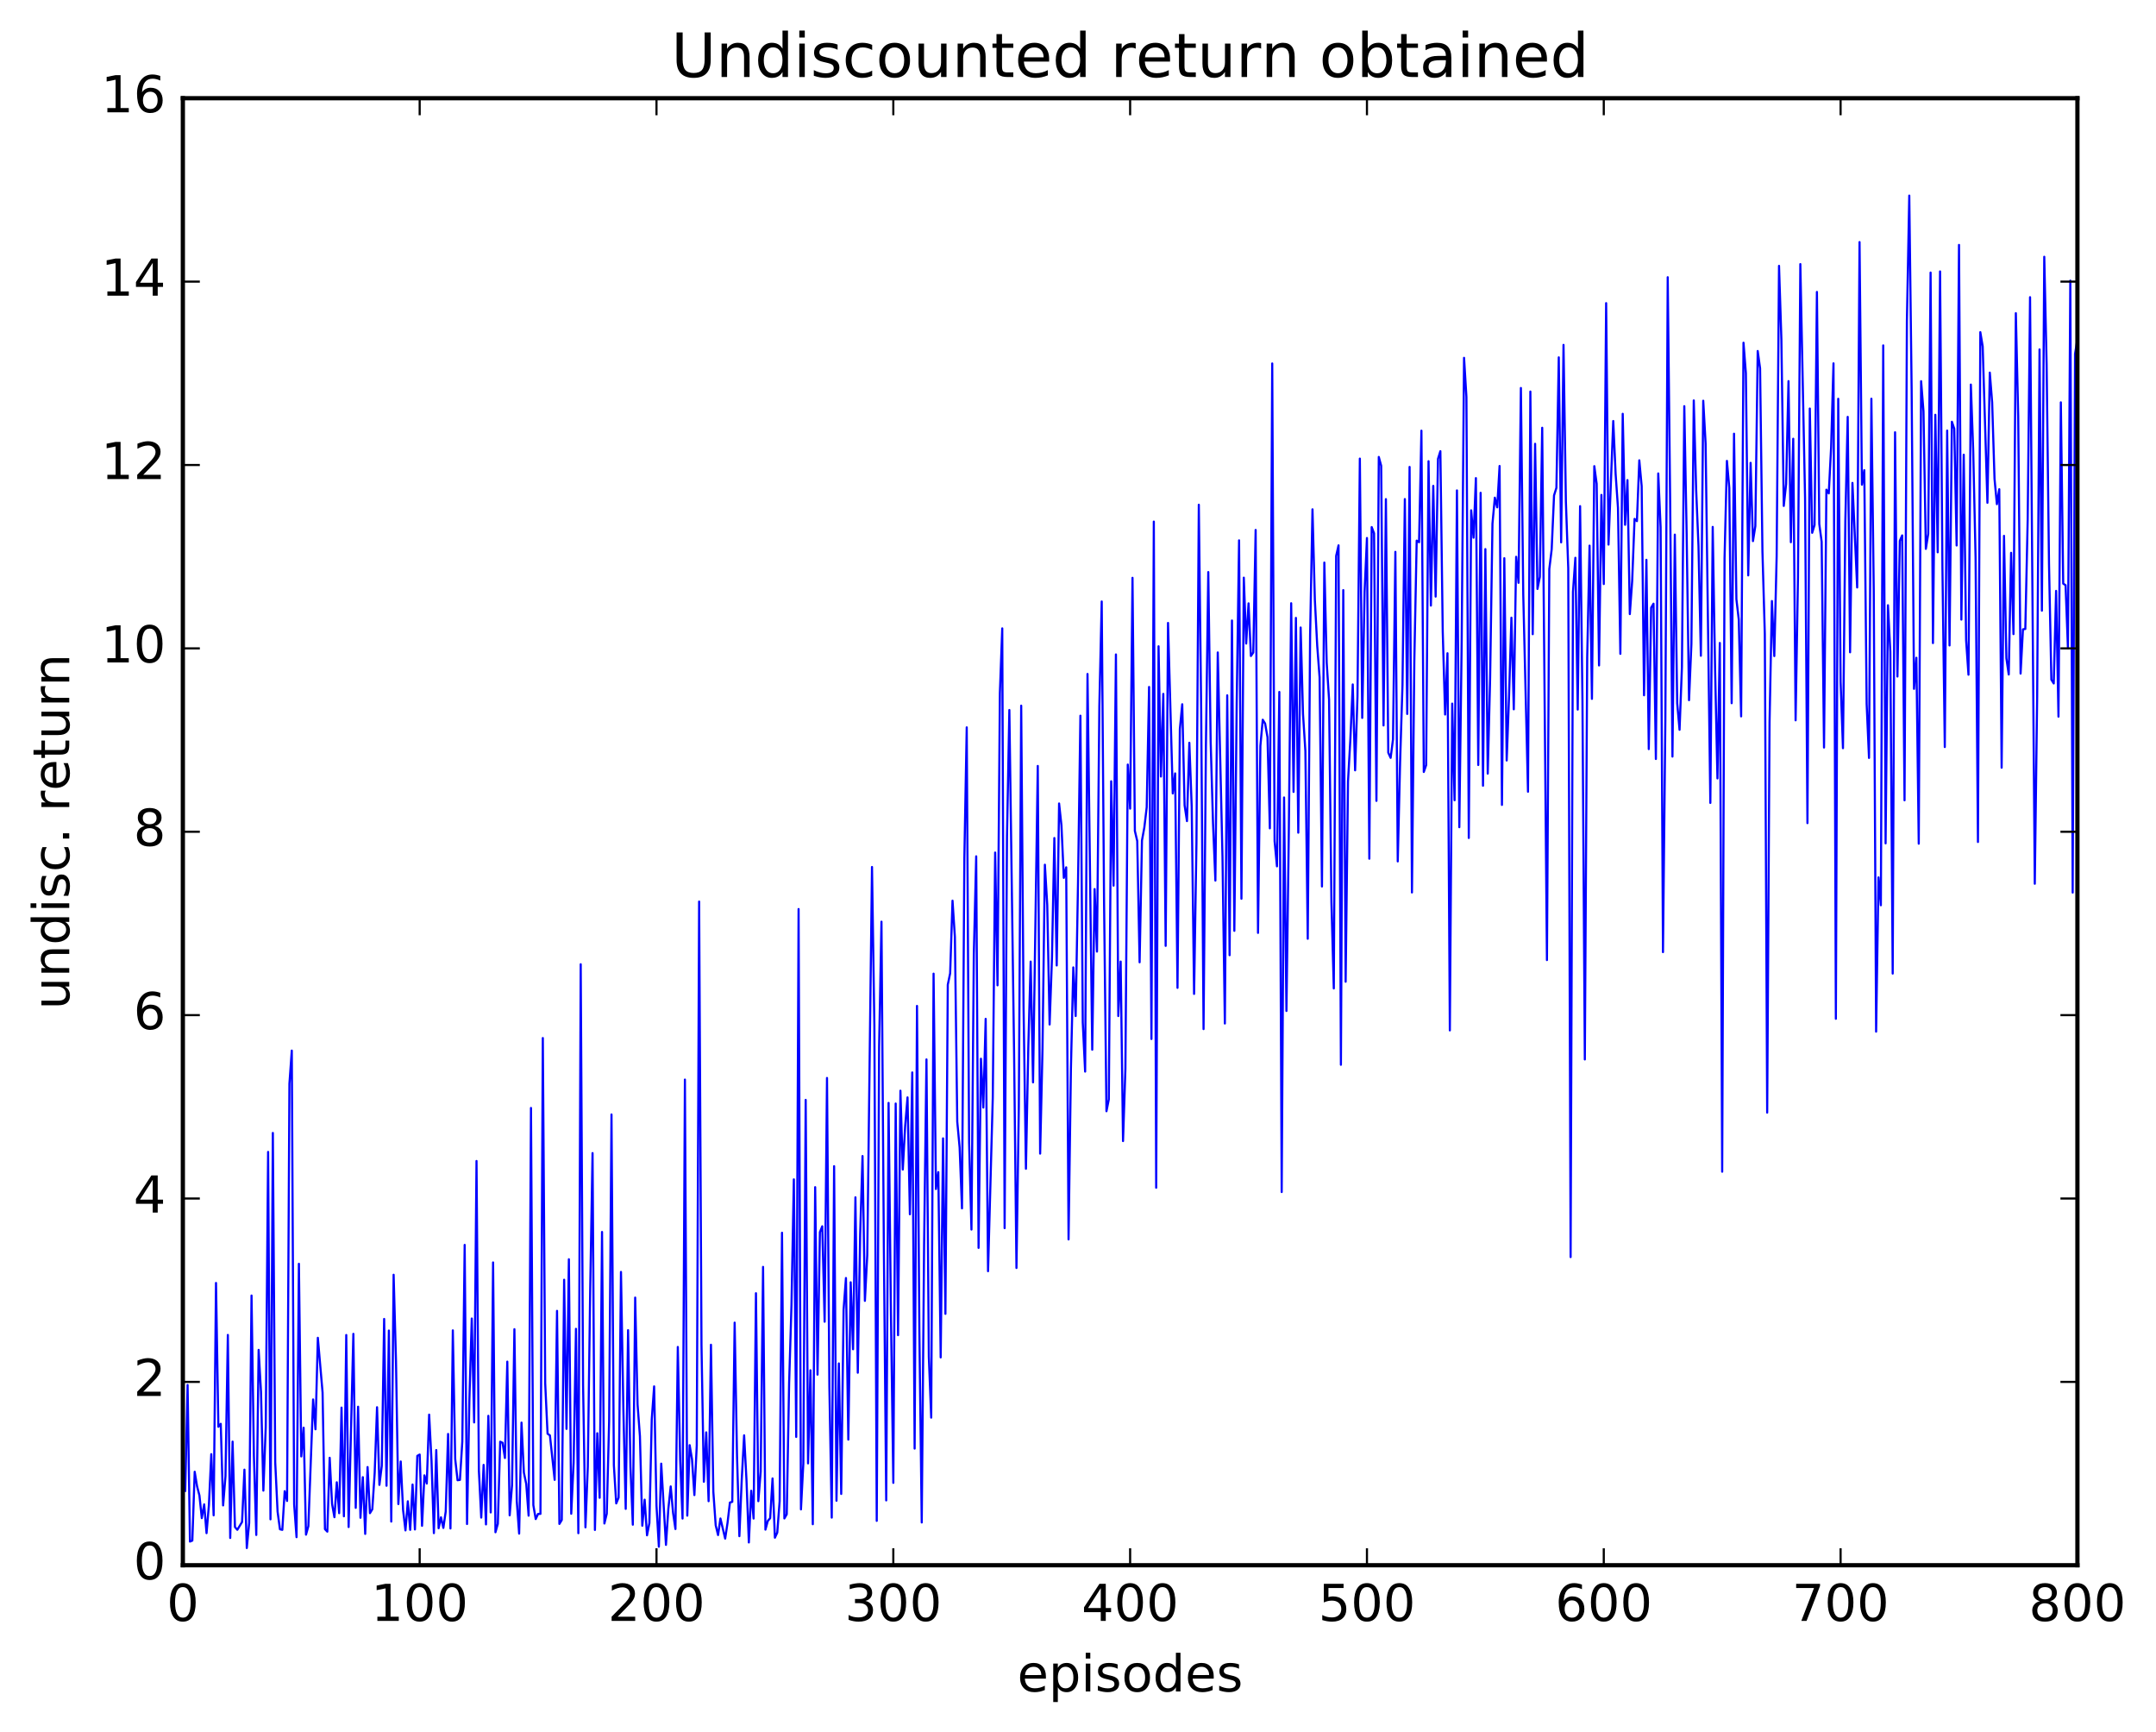 <?xml version="1.0" encoding="utf-8" standalone="no"?>
<!DOCTYPE svg PUBLIC "-//W3C//DTD SVG 1.1//EN"
  "http://www.w3.org/Graphics/SVG/1.1/DTD/svg11.dtd">
<!-- Created with matplotlib (http://matplotlib.org/) -->
<svg height="408pt" version="1.1" viewBox="0 0 508 408" width="508pt" xmlns="http://www.w3.org/2000/svg" xmlns:xlink="http://www.w3.org/1999/xlink">
 <defs>
  <style type="text/css">
*{stroke-linecap:butt;stroke-linejoin:round;stroke-miterlimit:100000;}
  </style>
 </defs>
 <g id="figure_1">
  <g id="patch_1">
   <path d="M 0 408.169 
L 508.136 408.169 
L 508.136 0 
L 0 0 
z
" style="fill:#ffffff;"/>
  </g>
  <g id="axes_1">
   <g id="patch_2">
    <path d="M 43.084 368.742 
L 489.484 368.742 
L 489.484 23.142 
L 43.084 23.142 
z
" style="fill:#ffffff;"/>
   </g>
   <g id="line2d_1">
    <path clip-path="url(#p9cd7989c4e)" d="M 43.642 351.218 
L 44.2 326.276 
L 44.758 363.165 
L 45.316 362.936 
L 45.874 346.717 
L 46.432 350.138 
L 46.99 352.307 
L 47.548 357.647 
L 48.106 354.4 
L 48.664 361.179 
L 49.222 354.575 
L 49.78 342.575 
L 50.338 356.982 
L 50.896 302.24 
L 51.454 336.115 
L 52.012 335.428 
L 52.57 354.646 
L 53.128 347.747 
L 53.686 314.486 
L 54.244 362.316 
L 54.802 339.615 
L 55.36 359.742 
L 55.918 360.393 
L 57.034 358.543 
L 57.592 346.223 
L 58.15 364.686 
L 58.708 358.781 
L 59.266 305.204 
L 59.824 342.96 
L 60.382 361.606 
L 60.94 318.007 
L 61.498 327.904 
L 62.056 351.161 
L 62.614 336.214 
L 63.172 271.371 
L 63.73 357.924 
L 64.288 266.9 
L 64.846 344.46 
L 65.404 356.116 
L 65.962 360.266 
L 66.52 360.406 
L 67.078 351.293 
L 67.636 353.598 
L 68.194 255.287 
L 68.752 247.5 
L 69.31 354.431 
L 69.868 362.127 
L 70.426 297.722 
L 70.984 343.103 
L 71.542 336.343 
L 72.1 361.537 
L 72.658 359.535 
L 73.774 329.685 
L 74.332 336.714 
L 74.89 315.16 
L 76.006 328.055 
L 76.564 360.24 
L 77.122 360.824 
L 77.68 343.426 
L 78.238 354.28 
L 78.796 357.424 
L 79.354 349.199 
L 79.912 356.475 
L 80.47 331.604 
L 81.028 357.209 
L 81.586 314.501 
L 82.144 359.737 
L 83.26 314.231 
L 83.818 355.218 
L 84.376 331.397 
L 84.934 357.556 
L 85.492 347.994 
L 86.05 361.358 
L 86.608 345.608 
L 87.166 356.474 
L 87.724 355.555 
L 88.282 347.018 
L 88.84 331.516 
L 89.398 349.811 
L 89.956 345.313 
L 90.514 310.718 
L 91.072 350.016 
L 91.63 313.45 
L 92.188 358.451 
L 92.746 300.308 
L 93.304 320.598 
L 93.862 354.331 
L 94.42 344.298 
L 94.978 355.765 
L 95.536 360.534 
L 96.094 353.674 
L 96.652 360.401 
L 97.21 349.727 
L 97.768 360.31 
L 98.326 342.975 
L 98.884 342.661 
L 99.442 359.45 
L 100 347.566 
L 100.558 349.498 
L 101.116 333.258 
L 101.674 344.13 
L 102.232 361.171 
L 102.79 341.606 
L 103.348 360.021 
L 103.906 357.447 
L 104.464 359.945 
L 105.022 356.073 
L 105.58 337.811 
L 106.138 360.077 
L 106.696 313.409 
L 107.254 343.714 
L 107.812 348.713 
L 108.37 348.635 
L 108.928 339.636 
L 109.486 293.276 
L 110.044 359.029 
L 110.602 329.591 
L 111.16 310.616 
L 111.718 335.097 
L 112.276 273.506 
L 112.834 346.441 
L 113.392 357.514 
L 113.95 345.098 
L 114.508 359.121 
L 115.066 333.541 
L 115.624 356.301 
L 116.182 297.41 
L 116.74 360.968 
L 117.298 358.988 
L 117.856 339.638 
L 118.414 339.895 
L 118.972 343.476 
L 119.53 320.779 
L 120.088 356.982 
L 120.646 349.879 
L 121.204 313.134 
L 121.762 353.622 
L 122.32 361.288 
L 122.878 335.136 
L 123.436 346.9 
L 123.994 349.596 
L 124.552 357.064 
L 125.11 261.013 
L 125.668 354.581 
L 126.226 357.862 
L 126.784 356.65 
L 127.342 356.638 
L 127.9 244.541 
L 128.458 325.825 
L 129.016 337.751 
L 129.574 338.15 
L 130.69 348.625 
L 131.248 308.816 
L 131.806 359.006 
L 132.364 358.081 
L 132.922 301.483 
L 133.48 336.62 
L 134.038 296.658 
L 134.596 356.604 
L 135.154 344.624 
L 135.712 313.048 
L 136.27 361.189 
L 136.828 227.16 
L 137.386 326.34 
L 137.944 359.814 
L 138.502 345.49 
L 139.06 304.02 
L 139.618 271.644 
L 140.176 360.424 
L 140.734 337.648 
L 141.292 352.85 
L 141.85 290.228 
L 142.408 358.904 
L 142.966 356.597 
L 143.524 334.831 
L 144.082 262.548 
L 144.64 345.197 
L 145.198 354.174 
L 145.756 352.816 
L 146.314 299.644 
L 146.872 331.695 
L 147.43 355.46 
L 147.988 313.36 
L 148.546 345.527 
L 149.104 359.188 
L 149.662 305.687 
L 150.22 330.847 
L 150.778 338.312 
L 151.336 359.43 
L 151.894 353.295 
L 152.452 361.69 
L 153.01 358.812 
L 153.568 334.373 
L 154.126 326.606 
L 154.684 354.734 
L 155.242 364.373 
L 155.8 344.808 
L 156.916 363.942 
L 157.474 355.471 
L 158.032 350.172 
L 158.59 356.401 
L 159.148 360.209 
L 159.706 317.318 
L 160.264 343.949 
L 160.822 357.738 
L 161.38 254.329 
L 161.938 357.056 
L 162.496 340.452 
L 163.054 343.792 
L 163.612 352.211 
L 164.17 340.55 
L 164.728 212.392 
L 165.286 316.874 
L 165.844 349.069 
L 166.402 337.438 
L 166.96 353.651 
L 167.518 316.798 
L 168.076 351.403 
L 168.634 359.323 
L 169.192 361.631 
L 169.75 357.727 
L 170.866 362.462 
L 171.424 358.748 
L 171.982 353.967 
L 172.54 353.799 
L 173.098 311.589 
L 173.656 342.943 
L 174.214 361.891 
L 174.772 348.525 
L 175.33 338.134 
L 175.888 348.702 
L 176.446 363.375 
L 177.004 351.194 
L 177.562 357.74 
L 178.12 304.657 
L 178.678 353.647 
L 179.236 346.688 
L 179.794 298.457 
L 180.352 360.352 
L 180.91 358.301 
L 181.468 357.656 
L 182.026 348.292 
L 182.584 362.252 
L 183.142 361.043 
L 183.7 353.65 
L 184.258 290.411 
L 184.816 357.716 
L 185.374 356.734 
L 185.932 325.901 
L 186.49 307.464 
L 187.048 277.839 
L 187.606 338.511 
L 188.164 214.151 
L 188.722 355.582 
L 189.28 344.787 
L 189.838 259.114 
L 190.396 344.741 
L 190.954 322.816 
L 191.512 359.074 
L 192.07 279.675 
L 192.628 323.834 
L 193.186 290.27 
L 193.744 288.886 
L 194.302 311.374 
L 194.86 253.947 
L 195.418 326.694 
L 195.976 357.52 
L 196.534 274.73 
L 197.092 353.541 
L 197.65 321.199 
L 198.208 351.941 
L 198.766 308.544 
L 199.324 301.078 
L 199.882 339.143 
L 200.44 302.081 
L 200.998 317.86 
L 201.556 282.068 
L 202.114 323.388 
L 202.672 290.827 
L 203.23 272.341 
L 203.788 306.455 
L 204.346 295.649 
L 205.462 204.243 
L 206.02 241.564 
L 206.578 358.284 
L 207.136 246.553 
L 207.694 217.133 
L 208.252 293.423 
L 208.81 353.465 
L 209.368 259.827 
L 209.926 309.681 
L 210.484 349.331 
L 211.042 259.972 
L 211.6 314.541 
L 212.158 256.951 
L 212.716 275.526 
L 213.274 265.293 
L 213.832 258.524 
L 214.39 286.057 
L 214.948 252.649 
L 215.506 341.26 
L 216.064 236.975 
L 216.622 313.588 
L 217.18 358.666 
L 217.738 293.197 
L 218.296 249.58 
L 218.854 319.638 
L 219.412 333.966 
L 219.97 229.375 
L 220.528 280.112 
L 221.086 276.134 
L 221.644 319.776 
L 222.202 268.176 
L 222.76 309.515 
L 223.318 231.986 
L 223.876 229.28 
L 224.434 212.181 
L 224.992 220.703 
L 225.55 264.244 
L 226.108 270.325 
L 226.666 284.667 
L 227.224 202.102 
L 227.782 171.352 
L 228.34 269.11 
L 228.898 289.657 
L 229.456 224.705 
L 230.014 201.734 
L 230.572 293.975 
L 231.13 249.416 
L 231.688 260.92 
L 232.246 240.025 
L 232.804 299.468 
L 233.92 258.604 
L 234.478 200.845 
L 235.036 232.124 
L 235.594 163.28 
L 236.152 148.034 
L 236.71 289.325 
L 237.268 197.112 
L 237.826 167.261 
L 238.942 248.078 
L 239.5 298.707 
L 240.058 260.735 
L 240.616 166.239 
L 241.174 237.223 
L 241.732 275.335 
L 242.29 246.755 
L 242.848 226.531 
L 243.406 254.982 
L 244.522 180.441 
L 245.08 271.769 
L 245.638 247.113 
L 246.196 203.711 
L 246.754 213.205 
L 247.312 241.35 
L 247.87 225.548 
L 248.428 197.422 
L 248.986 227.443 
L 249.544 189.285 
L 250.102 194.463 
L 250.66 206.806 
L 251.218 204.325 
L 251.776 291.979 
L 252.334 251.595 
L 252.892 227.901 
L 253.45 239.354 
L 254.008 207.741 
L 254.566 168.606 
L 255.124 240.871 
L 255.682 252.446 
L 256.24 158.774 
L 257.356 247.287 
L 257.914 209.448 
L 258.472 224.175 
L 259.03 166.299 
L 259.588 141.699 
L 260.146 212.962 
L 260.704 261.78 
L 261.262 258.984 
L 261.82 184.053 
L 262.378 208.637 
L 262.936 154.175 
L 263.494 239.357 
L 264.052 226.526 
L 264.61 268.813 
L 265.168 251.78 
L 265.726 180.118 
L 266.284 190.5 
L 266.842 136.124 
L 267.4 195.745 
L 267.958 198.134 
L 268.516 226.694 
L 269.074 197.989 
L 269.632 194.927 
L 270.19 190.174 
L 270.748 161.836 
L 271.306 244.764 
L 271.864 122.88 
L 272.422 279.806 
L 272.98 152.255 
L 273.538 182.935 
L 274.096 163.466 
L 274.654 222.827 
L 275.212 146.754 
L 276.328 186.917 
L 276.886 182.197 
L 277.444 232.714 
L 278.002 171.743 
L 278.56 165.91 
L 279.118 189.729 
L 279.676 193.436 
L 280.234 174.98 
L 280.792 190.07 
L 281.35 234.146 
L 281.908 198.603 
L 282.466 118.909 
L 283.024 167.36 
L 283.582 242.433 
L 284.14 175.66 
L 284.698 134.772 
L 285.256 174.678 
L 285.814 193.956 
L 286.372 207.444 
L 286.93 153.705 
L 288.046 201.94 
L 288.604 241.117 
L 289.162 163.805 
L 289.72 225.025 
L 290.278 146.181 
L 290.836 219.285 
L 291.394 165.562 
L 291.952 127.298 
L 292.51 211.725 
L 293.068 136.087 
L 293.626 151.613 
L 294.184 142.141 
L 294.742 154.542 
L 295.3 153.723 
L 295.858 124.846 
L 296.416 219.768 
L 296.974 175.719 
L 297.532 169.555 
L 298.09 170.459 
L 298.648 173.675 
L 299.206 195.139 
L 299.764 85.625 
L 300.322 198.142 
L 300.88 204.091 
L 301.438 163.012 
L 301.996 280.817 
L 302.554 187.87 
L 303.112 238.161 
L 303.67 196.26 
L 304.228 142.114 
L 304.786 186.556 
L 305.344 145.562 
L 305.902 196.163 
L 306.46 147.829 
L 307.018 168.21 
L 307.576 176.927 
L 308.134 221.153 
L 308.692 149.556 
L 309.25 119.985 
L 309.808 141.316 
L 310.366 152.125 
L 310.924 159.578 
L 311.482 208.839 
L 312.04 132.527 
L 312.598 156.119 
L 313.156 164.794 
L 313.714 212.574 
L 314.272 232.856 
L 314.83 130.958 
L 315.388 128.474 
L 315.946 250.839 
L 316.504 139.017 
L 317.062 231.275 
L 317.62 184.07 
L 318.178 174.112 
L 318.736 161.24 
L 319.294 181.473 
L 319.852 164.1 
L 320.41 108.039 
L 320.968 169.126 
L 321.526 139.38 
L 322.084 126.745 
L 322.642 202.293 
L 323.2 124.17 
L 323.758 125.636 
L 324.316 188.669 
L 324.874 107.649 
L 325.432 109.723 
L 325.99 170.904 
L 326.548 117.585 
L 327.106 177.312 
L 327.664 178.536 
L 328.222 174.167 
L 328.78 130.006 
L 329.338 202.932 
L 329.896 179.436 
L 330.454 161.425 
L 331.012 117.571 
L 331.57 168.188 
L 332.128 109.998 
L 332.686 210.247 
L 333.244 155.713 
L 333.802 127.36 
L 334.36 127.738 
L 334.918 101.459 
L 335.476 181.859 
L 336.034 180.247 
L 336.592 108.652 
L 337.15 142.66 
L 337.708 114.462 
L 338.266 140.547 
L 338.824 108.099 
L 339.382 106.291 
L 339.94 148.777 
L 340.498 168.325 
L 341.056 153.892 
L 341.614 242.741 
L 342.172 165.755 
L 342.73 188.527 
L 343.288 115.53 
L 343.846 194.871 
L 344.404 151.064 
L 344.962 84.299 
L 345.52 93.504 
L 346.078 197.409 
L 346.636 120.222 
L 347.194 126.672 
L 347.752 112.632 
L 348.31 180.217 
L 348.868 116.096 
L 349.426 185.101 
L 349.984 129.357 
L 350.542 182.246 
L 351.1 159.935 
L 351.658 123.356 
L 352.216 117.239 
L 352.774 119.521 
L 353.332 109.778 
L 353.89 189.619 
L 354.448 131.501 
L 355.006 179.154 
L 355.564 163.993 
L 356.122 145.514 
L 356.68 167.094 
L 357.238 131.17 
L 357.796 137.299 
L 358.354 91.403 
L 358.912 140.107 
L 360.028 186.513 
L 360.586 92.245 
L 361.144 149.4 
L 361.702 104.552 
L 362.26 138.744 
L 362.818 135.907 
L 363.376 100.772 
L 364.492 226.172 
L 365.05 134.039 
L 365.608 129.416 
L 366.166 116.706 
L 366.724 114.922 
L 367.282 84.187 
L 367.84 127.768 
L 368.398 81.249 
L 368.956 118.173 
L 369.514 133.859 
L 370.072 296.14 
L 370.63 139.423 
L 371.188 131.405 
L 371.746 167.16 
L 372.304 119.239 
L 372.862 165.181 
L 373.42 249.581 
L 373.978 154.884 
L 374.536 128.542 
L 375.094 164.637 
L 375.652 109.817 
L 376.21 113.979 
L 376.768 156.763 
L 377.326 116.592 
L 377.884 137.589 
L 378.442 71.414 
L 379 128.292 
L 380.116 99.184 
L 380.674 111.633 
L 381.232 119.67 
L 381.79 154.032 
L 382.348 97.486 
L 382.906 123.631 
L 383.464 113.101 
L 384.022 144.667 
L 384.58 136.817 
L 385.138 122.243 
L 385.696 122.768 
L 386.254 108.442 
L 386.812 114.546 
L 387.37 163.793 
L 387.928 131.882 
L 388.486 176.471 
L 389.044 143.165 
L 389.602 142.215 
L 390.16 178.802 
L 390.718 111.534 
L 391.276 124.221 
L 391.834 224.303 
L 392.392 169.574 
L 392.95 65.307 
L 393.508 116.584 
L 394.066 178.235 
L 394.624 125.947 
L 395.182 165.663 
L 395.74 171.919 
L 396.298 157.165 
L 396.856 95.687 
L 397.414 125.997 
L 397.972 164.948 
L 398.53 151.697 
L 399.088 94.335 
L 399.646 115.26 
L 400.204 128.682 
L 400.762 154.481 
L 401.32 94.406 
L 401.878 104.466 
L 402.994 189.15 
L 403.552 124.13 
L 404.11 157.657 
L 404.668 183.376 
L 405.226 151.474 
L 405.784 276.03 
L 406.342 131.485 
L 406.9 108.576 
L 407.458 114.943 
L 408.016 165.655 
L 408.574 102.175 
L 409.132 141.157 
L 409.69 145.941 
L 410.248 168.764 
L 410.806 80.739 
L 411.364 87.902 
L 411.922 135.551 
L 412.48 109.039 
L 413.038 127.472 
L 413.596 123.943 
L 414.154 82.69 
L 414.712 86.771 
L 415.27 129.909 
L 415.828 149.372 
L 416.386 262.11 
L 416.944 170.142 
L 417.502 141.591 
L 418.06 154.558 
L 418.618 130.998 
L 419.176 62.629 
L 419.734 79.98 
L 420.292 119.186 
L 420.85 114.021 
L 421.408 89.784 
L 421.966 127.733 
L 422.524 103.365 
L 423.082 169.693 
L 423.64 136.034 
L 424.198 62.215 
L 425.314 117.373 
L 425.872 193.911 
L 426.43 96.244 
L 426.988 125.521 
L 427.546 123.691 
L 428.104 68.775 
L 428.662 123.458 
L 429.22 127.619 
L 429.778 176.103 
L 430.336 115.359 
L 430.894 116.237 
L 431.452 105.365 
L 432.01 85.599 
L 432.568 240.003 
L 433.126 93.945 
L 433.684 160.578 
L 434.242 176.258 
L 434.8 122.753 
L 435.358 98.207 
L 435.916 153.667 
L 436.474 113.764 
L 437.59 138.396 
L 438.148 57.03 
L 438.706 114.178 
L 439.264 110.766 
L 439.822 165.815 
L 440.38 178.552 
L 440.938 93.928 
L 441.496 139.21 
L 442.054 243.031 
L 442.612 206.699 
L 443.17 213.259 
L 443.728 81.372 
L 444.286 198.68 
L 444.844 142.584 
L 445.402 153.565 
L 445.96 229.353 
L 446.518 101.838 
L 447.076 159.376 
L 447.634 127.411 
L 448.192 126.131 
L 448.75 188.538 
L 449.308 75.547 
L 449.866 46.081 
L 450.424 91.802 
L 450.982 162.278 
L 451.54 154.956 
L 452.098 198.756 
L 452.656 89.804 
L 453.214 96.893 
L 453.772 129.301 
L 454.33 125.76 
L 454.888 64.212 
L 455.446 151.497 
L 456.004 97.716 
L 456.562 130.107 
L 457.12 63.946 
L 457.678 133.663 
L 458.236 175.986 
L 458.794 101.434 
L 459.352 152.052 
L 459.91 99.36 
L 460.468 101.005 
L 461.026 128.502 
L 461.584 57.697 
L 462.142 145.967 
L 462.7 107.123 
L 463.258 150.818 
L 463.816 158.946 
L 464.374 90.598 
L 464.932 106.228 
L 465.49 131.405 
L 466.048 198.353 
L 466.606 78.25 
L 467.164 81.608 
L 468.28 118.446 
L 468.838 87.778 
L 469.396 94.83 
L 469.954 112.825 
L 470.512 118.777 
L 471.07 115.251 
L 471.628 180.858 
L 472.186 126.237 
L 472.744 155.049 
L 473.302 158.895 
L 473.86 130.232 
L 474.418 149.383 
L 474.976 73.779 
L 475.534 98.029 
L 476.092 158.682 
L 476.65 148.261 
L 477.208 148.173 
L 477.766 122.442 
L 478.324 70.013 
L 479.44 208.193 
L 479.998 164.058 
L 480.556 82.317 
L 481.114 143.861 
L 481.672 60.49 
L 482.23 85.859 
L 482.788 132.74 
L 483.346 160.126 
L 483.904 161.008 
L 484.462 139.202 
L 485.02 168.823 
L 485.578 94.788 
L 486.136 137.487 
L 486.694 137.86 
L 487.252 152.738 
L 487.81 66.112 
L 488.368 210.272 
L 488.926 83.347 
L 489.484 79.889 
L 489.484 79.889 
" style="fill:none;stroke:#0000ff;stroke-linecap:square;stroke-width:0.5;"/>
   </g>
   <g id="patch_3">
    <path d="M 43.084 23.142 
L 489.484 23.142 
" style="fill:none;stroke:#000000;stroke-linecap:square;stroke-linejoin:miter;"/>
   </g>
   <g id="patch_4">
    <path d="M 489.484 368.742 
L 489.484 23.142 
" style="fill:none;stroke:#000000;stroke-linecap:square;stroke-linejoin:miter;"/>
   </g>
   <g id="patch_5">
    <path d="M 43.084 368.742 
L 43.084 23.142 
" style="fill:none;stroke:#000000;stroke-linecap:square;stroke-linejoin:miter;"/>
   </g>
   <g id="patch_6">
    <path d="M 43.084 368.742 
L 489.484 368.742 
" style="fill:none;stroke:#000000;stroke-linecap:square;stroke-linejoin:miter;"/>
   </g>
   <g id="matplotlib.axis_1">
    <g id="xtick_1">
     <g id="line2d_2">
      <defs>
       <path d="M 0 0 
L 0 -4 
" id="m0ba674a421" style="stroke:#000000;stroke-width:0.5;"/>
      </defs>
      <g>
       <use style="stroke:#000000;stroke-width:0.5;" x="43.084" xlink:href="#m0ba674a421" y="368.742"/>
      </g>
     </g>
     <g id="line2d_3">
      <defs>
       <path d="M 0 0 
L 0 4 
" id="md3cbfaf332" style="stroke:#000000;stroke-width:0.5;"/>
      </defs>
      <g>
       <use style="stroke:#000000;stroke-width:0.5;" x="43.084" xlink:href="#md3cbfaf332" y="23.142"/>
      </g>
     </g>
     <g id="text_1">
      <!-- 0 -->
      <defs>
       <path d="M 31.781 66.406 
Q 24.172 66.406 20.328 58.906 
Q 16.5 51.422 16.5 36.375 
Q 16.5 21.391 20.328 13.891 
Q 24.172 6.391 31.781 6.391 
Q 39.453 6.391 43.281 13.891 
Q 47.125 21.391 47.125 36.375 
Q 47.125 51.422 43.281 58.906 
Q 39.453 66.406 31.781 66.406 
M 31.781 74.219 
Q 44.047 74.219 50.516 64.516 
Q 56.984 54.828 56.984 36.375 
Q 56.984 17.969 50.516 8.266 
Q 44.047 -1.422 31.781 -1.422 
Q 19.531 -1.422 13.062 8.266 
Q 6.594 17.969 6.594 36.375 
Q 6.594 54.828 13.062 64.516 
Q 19.531 74.219 31.781 74.219 
" id="BitstreamVeraSans-Roman-30"/>
      </defs>
      <g transform="translate(39.266 381.86)scale(0.12 -0.12)">
       <use xlink:href="#BitstreamVeraSans-Roman-30"/>
      </g>
     </g>
    </g>
    <g id="xtick_2">
     <g id="line2d_4">
      <g>
       <use style="stroke:#000000;stroke-width:0.5;" x="98.884" xlink:href="#m0ba674a421" y="368.742"/>
      </g>
     </g>
     <g id="line2d_5">
      <g>
       <use style="stroke:#000000;stroke-width:0.5;" x="98.884" xlink:href="#md3cbfaf332" y="23.142"/>
      </g>
     </g>
     <g id="text_2">
      <!-- 100 -->
      <defs>
       <path d="M 12.406 8.297 
L 28.516 8.297 
L 28.516 63.922 
L 10.984 60.406 
L 10.984 69.391 
L 28.422 72.906 
L 38.281 72.906 
L 38.281 8.297 
L 54.391 8.297 
L 54.391 0 
L 12.406 0 
z
" id="BitstreamVeraSans-Roman-31"/>
      </defs>
      <g transform="translate(87.431 381.86)scale(0.12 -0.12)">
       <use xlink:href="#BitstreamVeraSans-Roman-31"/>
       <use x="63.623" xlink:href="#BitstreamVeraSans-Roman-30"/>
       <use x="127.246" xlink:href="#BitstreamVeraSans-Roman-30"/>
      </g>
     </g>
    </g>
    <g id="xtick_3">
     <g id="line2d_6">
      <g>
       <use style="stroke:#000000;stroke-width:0.5;" x="154.684" xlink:href="#m0ba674a421" y="368.742"/>
      </g>
     </g>
     <g id="line2d_7">
      <g>
       <use style="stroke:#000000;stroke-width:0.5;" x="154.684" xlink:href="#md3cbfaf332" y="23.142"/>
      </g>
     </g>
     <g id="text_3">
      <!-- 200 -->
      <defs>
       <path d="M 19.188 8.297 
L 53.609 8.297 
L 53.609 0 
L 7.328 0 
L 7.328 8.297 
Q 12.938 14.109 22.625 23.891 
Q 32.328 33.688 34.812 36.531 
Q 39.547 41.844 41.422 45.531 
Q 43.312 49.219 43.312 52.781 
Q 43.312 58.594 39.234 62.25 
Q 35.156 65.922 28.609 65.922 
Q 23.969 65.922 18.812 64.312 
Q 13.672 62.703 7.812 59.422 
L 7.812 69.391 
Q 13.766 71.781 18.938 73 
Q 24.125 74.219 28.422 74.219 
Q 39.75 74.219 46.484 68.547 
Q 53.219 62.891 53.219 53.422 
Q 53.219 48.922 51.531 44.891 
Q 49.859 40.875 45.406 35.406 
Q 44.188 33.984 37.641 27.219 
Q 31.109 20.453 19.188 8.297 
" id="BitstreamVeraSans-Roman-32"/>
      </defs>
      <g transform="translate(143.231 381.86)scale(0.12 -0.12)">
       <use xlink:href="#BitstreamVeraSans-Roman-32"/>
       <use x="63.623" xlink:href="#BitstreamVeraSans-Roman-30"/>
       <use x="127.246" xlink:href="#BitstreamVeraSans-Roman-30"/>
      </g>
     </g>
    </g>
    <g id="xtick_4">
     <g id="line2d_8">
      <g>
       <use style="stroke:#000000;stroke-width:0.5;" x="210.484" xlink:href="#m0ba674a421" y="368.742"/>
      </g>
     </g>
     <g id="line2d_9">
      <g>
       <use style="stroke:#000000;stroke-width:0.5;" x="210.484" xlink:href="#md3cbfaf332" y="23.142"/>
      </g>
     </g>
     <g id="text_4">
      <!-- 300 -->
      <defs>
       <path d="M 40.578 39.312 
Q 47.656 37.797 51.625 33 
Q 55.609 28.219 55.609 21.188 
Q 55.609 10.406 48.188 4.484 
Q 40.766 -1.422 27.094 -1.422 
Q 22.516 -1.422 17.656 -0.516 
Q 12.797 0.391 7.625 2.203 
L 7.625 11.719 
Q 11.719 9.328 16.594 8.109 
Q 21.484 6.891 26.812 6.891 
Q 36.078 6.891 40.938 10.547 
Q 45.797 14.203 45.797 21.188 
Q 45.797 27.641 41.281 31.266 
Q 36.766 34.906 28.719 34.906 
L 20.219 34.906 
L 20.219 43.016 
L 29.109 43.016 
Q 36.375 43.016 40.234 45.922 
Q 44.094 48.828 44.094 54.297 
Q 44.094 59.906 40.109 62.906 
Q 36.141 65.922 28.719 65.922 
Q 24.656 65.922 20.016 65.031 
Q 15.375 64.156 9.812 62.312 
L 9.812 71.094 
Q 15.438 72.656 20.344 73.438 
Q 25.25 74.219 29.594 74.219 
Q 40.828 74.219 47.359 69.109 
Q 53.906 64.016 53.906 55.328 
Q 53.906 49.266 50.438 45.094 
Q 46.969 40.922 40.578 39.312 
" id="BitstreamVeraSans-Roman-33"/>
      </defs>
      <g transform="translate(199.031 381.86)scale(0.12 -0.12)">
       <use xlink:href="#BitstreamVeraSans-Roman-33"/>
       <use x="63.623" xlink:href="#BitstreamVeraSans-Roman-30"/>
       <use x="127.246" xlink:href="#BitstreamVeraSans-Roman-30"/>
      </g>
     </g>
    </g>
    <g id="xtick_5">
     <g id="line2d_10">
      <g>
       <use style="stroke:#000000;stroke-width:0.5;" x="266.284" xlink:href="#m0ba674a421" y="368.742"/>
      </g>
     </g>
     <g id="line2d_11">
      <g>
       <use style="stroke:#000000;stroke-width:0.5;" x="266.284" xlink:href="#md3cbfaf332" y="23.142"/>
      </g>
     </g>
     <g id="text_5">
      <!-- 400 -->
      <defs>
       <path d="M 37.797 64.312 
L 12.891 25.391 
L 37.797 25.391 
z
M 35.203 72.906 
L 47.609 72.906 
L 47.609 25.391 
L 58.016 25.391 
L 58.016 17.188 
L 47.609 17.188 
L 47.609 0 
L 37.797 0 
L 37.797 17.188 
L 4.891 17.188 
L 4.891 26.703 
z
" id="BitstreamVeraSans-Roman-34"/>
      </defs>
      <g transform="translate(254.831 381.86)scale(0.12 -0.12)">
       <use xlink:href="#BitstreamVeraSans-Roman-34"/>
       <use x="63.623" xlink:href="#BitstreamVeraSans-Roman-30"/>
       <use x="127.246" xlink:href="#BitstreamVeraSans-Roman-30"/>
      </g>
     </g>
    </g>
    <g id="xtick_6">
     <g id="line2d_12">
      <g>
       <use style="stroke:#000000;stroke-width:0.5;" x="322.084" xlink:href="#m0ba674a421" y="368.742"/>
      </g>
     </g>
     <g id="line2d_13">
      <g>
       <use style="stroke:#000000;stroke-width:0.5;" x="322.084" xlink:href="#md3cbfaf332" y="23.142"/>
      </g>
     </g>
     <g id="text_6">
      <!-- 500 -->
      <defs>
       <path d="M 10.797 72.906 
L 49.516 72.906 
L 49.516 64.594 
L 19.828 64.594 
L 19.828 46.734 
Q 21.969 47.469 24.109 47.828 
Q 26.266 48.188 28.422 48.188 
Q 40.625 48.188 47.75 41.5 
Q 54.891 34.812 54.891 23.391 
Q 54.891 11.625 47.562 5.094 
Q 40.234 -1.422 26.906 -1.422 
Q 22.312 -1.422 17.547 -0.641 
Q 12.797 0.141 7.719 1.703 
L 7.719 11.625 
Q 12.109 9.234 16.797 8.062 
Q 21.484 6.891 26.703 6.891 
Q 35.156 6.891 40.078 11.328 
Q 45.016 15.766 45.016 23.391 
Q 45.016 31 40.078 35.438 
Q 35.156 39.891 26.703 39.891 
Q 22.75 39.891 18.812 39.016 
Q 14.891 38.141 10.797 36.281 
z
" id="BitstreamVeraSans-Roman-35"/>
      </defs>
      <g transform="translate(310.631 381.86)scale(0.12 -0.12)">
       <use xlink:href="#BitstreamVeraSans-Roman-35"/>
       <use x="63.623" xlink:href="#BitstreamVeraSans-Roman-30"/>
       <use x="127.246" xlink:href="#BitstreamVeraSans-Roman-30"/>
      </g>
     </g>
    </g>
    <g id="xtick_7">
     <g id="line2d_14">
      <g>
       <use style="stroke:#000000;stroke-width:0.5;" x="377.884" xlink:href="#m0ba674a421" y="368.742"/>
      </g>
     </g>
     <g id="line2d_15">
      <g>
       <use style="stroke:#000000;stroke-width:0.5;" x="377.884" xlink:href="#md3cbfaf332" y="23.142"/>
      </g>
     </g>
     <g id="text_7">
      <!-- 600 -->
      <defs>
       <path d="M 33.016 40.375 
Q 26.375 40.375 22.484 35.828 
Q 18.609 31.297 18.609 23.391 
Q 18.609 15.531 22.484 10.953 
Q 26.375 6.391 33.016 6.391 
Q 39.656 6.391 43.531 10.953 
Q 47.406 15.531 47.406 23.391 
Q 47.406 31.297 43.531 35.828 
Q 39.656 40.375 33.016 40.375 
M 52.594 71.297 
L 52.594 62.312 
Q 48.875 64.062 45.094 64.984 
Q 41.312 65.922 37.594 65.922 
Q 27.828 65.922 22.672 59.328 
Q 17.531 52.734 16.797 39.406 
Q 19.672 43.656 24.016 45.922 
Q 28.375 48.188 33.594 48.188 
Q 44.578 48.188 50.953 41.516 
Q 57.328 34.859 57.328 23.391 
Q 57.328 12.156 50.688 5.359 
Q 44.047 -1.422 33.016 -1.422 
Q 20.359 -1.422 13.672 8.266 
Q 6.984 17.969 6.984 36.375 
Q 6.984 53.656 15.188 63.938 
Q 23.391 74.219 37.203 74.219 
Q 40.922 74.219 44.703 73.484 
Q 48.484 72.75 52.594 71.297 
" id="BitstreamVeraSans-Roman-36"/>
      </defs>
      <g transform="translate(366.431 381.86)scale(0.12 -0.12)">
       <use xlink:href="#BitstreamVeraSans-Roman-36"/>
       <use x="63.623" xlink:href="#BitstreamVeraSans-Roman-30"/>
       <use x="127.246" xlink:href="#BitstreamVeraSans-Roman-30"/>
      </g>
     </g>
    </g>
    <g id="xtick_8">
     <g id="line2d_16">
      <g>
       <use style="stroke:#000000;stroke-width:0.5;" x="433.684" xlink:href="#m0ba674a421" y="368.742"/>
      </g>
     </g>
     <g id="line2d_17">
      <g>
       <use style="stroke:#000000;stroke-width:0.5;" x="433.684" xlink:href="#md3cbfaf332" y="23.142"/>
      </g>
     </g>
     <g id="text_8">
      <!-- 700 -->
      <defs>
       <path d="M 8.203 72.906 
L 55.078 72.906 
L 55.078 68.703 
L 28.609 0 
L 18.312 0 
L 43.219 64.594 
L 8.203 64.594 
z
" id="BitstreamVeraSans-Roman-37"/>
      </defs>
      <g transform="translate(422.231 381.86)scale(0.12 -0.12)">
       <use xlink:href="#BitstreamVeraSans-Roman-37"/>
       <use x="63.623" xlink:href="#BitstreamVeraSans-Roman-30"/>
       <use x="127.246" xlink:href="#BitstreamVeraSans-Roman-30"/>
      </g>
     </g>
    </g>
    <g id="xtick_9">
     <g id="line2d_18">
      <g>
       <use style="stroke:#000000;stroke-width:0.5;" x="489.484" xlink:href="#m0ba674a421" y="368.742"/>
      </g>
     </g>
     <g id="line2d_19">
      <g>
       <use style="stroke:#000000;stroke-width:0.5;" x="489.484" xlink:href="#md3cbfaf332" y="23.142"/>
      </g>
     </g>
     <g id="text_9">
      <!-- 800 -->
      <defs>
       <path d="M 31.781 34.625 
Q 24.75 34.625 20.719 30.859 
Q 16.703 27.094 16.703 20.516 
Q 16.703 13.922 20.719 10.156 
Q 24.75 6.391 31.781 6.391 
Q 38.812 6.391 42.859 10.172 
Q 46.922 13.969 46.922 20.516 
Q 46.922 27.094 42.891 30.859 
Q 38.875 34.625 31.781 34.625 
M 21.922 38.812 
Q 15.578 40.375 12.031 44.719 
Q 8.5 49.078 8.5 55.328 
Q 8.5 64.062 14.719 69.141 
Q 20.953 74.219 31.781 74.219 
Q 42.672 74.219 48.875 69.141 
Q 55.078 64.062 55.078 55.328 
Q 55.078 49.078 51.531 44.719 
Q 48 40.375 41.703 38.812 
Q 48.828 37.156 52.797 32.312 
Q 56.781 27.484 56.781 20.516 
Q 56.781 9.906 50.312 4.234 
Q 43.844 -1.422 31.781 -1.422 
Q 19.734 -1.422 13.25 4.234 
Q 6.781 9.906 6.781 20.516 
Q 6.781 27.484 10.781 32.312 
Q 14.797 37.156 21.922 38.812 
M 18.312 54.391 
Q 18.312 48.734 21.844 45.562 
Q 25.391 42.391 31.781 42.391 
Q 38.141 42.391 41.719 45.562 
Q 45.312 48.734 45.312 54.391 
Q 45.312 60.062 41.719 63.234 
Q 38.141 66.406 31.781 66.406 
Q 25.391 66.406 21.844 63.234 
Q 18.312 60.062 18.312 54.391 
" id="BitstreamVeraSans-Roman-38"/>
      </defs>
      <g transform="translate(478.031 381.86)scale(0.12 -0.12)">
       <use xlink:href="#BitstreamVeraSans-Roman-38"/>
       <use x="63.623" xlink:href="#BitstreamVeraSans-Roman-30"/>
       <use x="127.246" xlink:href="#BitstreamVeraSans-Roman-30"/>
      </g>
     </g>
    </g>
    <g id="text_10">
     <!-- episodes -->
     <defs>
      <path d="M 18.109 8.203 
L 18.109 -20.797 
L 9.078 -20.797 
L 9.078 54.688 
L 18.109 54.688 
L 18.109 46.391 
Q 20.953 51.266 25.266 53.625 
Q 29.594 56 35.594 56 
Q 45.562 56 51.781 48.094 
Q 58.016 40.188 58.016 27.297 
Q 58.016 14.406 51.781 6.484 
Q 45.562 -1.422 35.594 -1.422 
Q 29.594 -1.422 25.266 0.953 
Q 20.953 3.328 18.109 8.203 
M 48.688 27.297 
Q 48.688 37.203 44.609 42.844 
Q 40.531 48.484 33.406 48.484 
Q 26.266 48.484 22.188 42.844 
Q 18.109 37.203 18.109 27.297 
Q 18.109 17.391 22.188 11.75 
Q 26.266 6.109 33.406 6.109 
Q 40.531 6.109 44.609 11.75 
Q 48.688 17.391 48.688 27.297 
" id="BitstreamVeraSans-Roman-70"/>
      <path d="M 44.281 53.078 
L 44.281 44.578 
Q 40.484 46.531 36.375 47.5 
Q 32.281 48.484 27.875 48.484 
Q 21.188 48.484 17.844 46.438 
Q 14.5 44.391 14.5 40.281 
Q 14.5 37.156 16.891 35.375 
Q 19.281 33.594 26.516 31.984 
L 29.594 31.297 
Q 39.156 29.25 43.188 25.516 
Q 47.219 21.781 47.219 15.094 
Q 47.219 7.469 41.188 3.016 
Q 35.156 -1.422 24.609 -1.422 
Q 20.219 -1.422 15.453 -0.562 
Q 10.688 0.297 5.422 2 
L 5.422 11.281 
Q 10.406 8.688 15.234 7.391 
Q 20.062 6.109 24.812 6.109 
Q 31.156 6.109 34.562 8.281 
Q 37.984 10.453 37.984 14.406 
Q 37.984 18.062 35.516 20.016 
Q 33.062 21.969 24.703 23.781 
L 21.578 24.516 
Q 13.234 26.266 9.516 29.906 
Q 5.812 33.547 5.812 39.891 
Q 5.812 47.609 11.281 51.797 
Q 16.75 56 26.812 56 
Q 31.781 56 36.172 55.266 
Q 40.578 54.547 44.281 53.078 
" id="BitstreamVeraSans-Roman-73"/>
      <path d="M 9.422 54.688 
L 18.406 54.688 
L 18.406 0 
L 9.422 0 
z
M 9.422 75.984 
L 18.406 75.984 
L 18.406 64.594 
L 9.422 64.594 
z
" id="BitstreamVeraSans-Roman-69"/>
      <path d="M 30.609 48.391 
Q 23.391 48.391 19.188 42.75 
Q 14.984 37.109 14.984 27.297 
Q 14.984 17.484 19.156 11.844 
Q 23.344 6.203 30.609 6.203 
Q 37.797 6.203 41.984 11.859 
Q 46.188 17.531 46.188 27.297 
Q 46.188 37.016 41.984 42.703 
Q 37.797 48.391 30.609 48.391 
M 30.609 56 
Q 42.328 56 49.016 48.375 
Q 55.719 40.766 55.719 27.297 
Q 55.719 13.875 49.016 6.219 
Q 42.328 -1.422 30.609 -1.422 
Q 18.844 -1.422 12.172 6.219 
Q 5.516 13.875 5.516 27.297 
Q 5.516 40.766 12.172 48.375 
Q 18.844 56 30.609 56 
" id="BitstreamVeraSans-Roman-6f"/>
      <path d="M 56.203 29.594 
L 56.203 25.203 
L 14.891 25.203 
Q 15.484 15.922 20.484 11.062 
Q 25.484 6.203 34.422 6.203 
Q 39.594 6.203 44.453 7.469 
Q 49.312 8.734 54.109 11.281 
L 54.109 2.781 
Q 49.266 0.734 44.188 -0.344 
Q 39.109 -1.422 33.891 -1.422 
Q 20.797 -1.422 13.156 6.188 
Q 5.516 13.812 5.516 26.812 
Q 5.516 40.234 12.766 48.109 
Q 20.016 56 32.328 56 
Q 43.359 56 49.781 48.891 
Q 56.203 41.797 56.203 29.594 
M 47.219 32.234 
Q 47.125 39.594 43.094 43.984 
Q 39.062 48.391 32.422 48.391 
Q 24.906 48.391 20.391 44.141 
Q 15.875 39.891 15.188 32.172 
z
" id="BitstreamVeraSans-Roman-65"/>
      <path d="M 45.406 46.391 
L 45.406 75.984 
L 54.391 75.984 
L 54.391 0 
L 45.406 0 
L 45.406 8.203 
Q 42.578 3.328 38.25 0.953 
Q 33.938 -1.422 27.875 -1.422 
Q 17.969 -1.422 11.734 6.484 
Q 5.516 14.406 5.516 27.297 
Q 5.516 40.188 11.734 48.094 
Q 17.969 56 27.875 56 
Q 33.938 56 38.25 53.625 
Q 42.578 51.266 45.406 46.391 
M 14.797 27.297 
Q 14.797 17.391 18.875 11.75 
Q 22.953 6.109 30.078 6.109 
Q 37.203 6.109 41.297 11.75 
Q 45.406 17.391 45.406 27.297 
Q 45.406 37.203 41.297 42.844 
Q 37.203 48.484 30.078 48.484 
Q 22.953 48.484 18.875 42.844 
Q 14.797 37.203 14.797 27.297 
" id="BitstreamVeraSans-Roman-64"/>
     </defs>
     <g transform="translate(239.692 398.474)scale(0.12 -0.12)">
      <use xlink:href="#BitstreamVeraSans-Roman-65"/>
      <use x="61.523" xlink:href="#BitstreamVeraSans-Roman-70"/>
      <use x="125.0" xlink:href="#BitstreamVeraSans-Roman-69"/>
      <use x="152.783" xlink:href="#BitstreamVeraSans-Roman-73"/>
      <use x="204.883" xlink:href="#BitstreamVeraSans-Roman-6f"/>
      <use x="266.064" xlink:href="#BitstreamVeraSans-Roman-64"/>
      <use x="329.541" xlink:href="#BitstreamVeraSans-Roman-65"/>
      <use x="391.064" xlink:href="#BitstreamVeraSans-Roman-73"/>
     </g>
    </g>
   </g>
   <g id="matplotlib.axis_2">
    <g id="ytick_1">
     <g id="line2d_20">
      <defs>
       <path d="M 0 0 
L 4 0 
" id="mb7ecd395d5" style="stroke:#000000;stroke-width:0.5;"/>
      </defs>
      <g>
       <use style="stroke:#000000;stroke-width:0.5;" x="43.084" xlink:href="#mb7ecd395d5" y="368.742"/>
      </g>
     </g>
     <g id="line2d_21">
      <defs>
       <path d="M 0 0 
L -4 0 
" id="mdef47e228b" style="stroke:#000000;stroke-width:0.5;"/>
      </defs>
      <g>
       <use style="stroke:#000000;stroke-width:0.5;" x="489.484" xlink:href="#mdef47e228b" y="368.742"/>
      </g>
     </g>
     <g id="text_11">
      <!-- 0 -->
      <g transform="translate(31.449 372.053)scale(0.12 -0.12)">
       <use xlink:href="#BitstreamVeraSans-Roman-30"/>
      </g>
     </g>
    </g>
    <g id="ytick_2">
     <g id="line2d_22">
      <g>
       <use style="stroke:#000000;stroke-width:0.5;" x="43.084" xlink:href="#mb7ecd395d5" y="325.542"/>
      </g>
     </g>
     <g id="line2d_23">
      <g>
       <use style="stroke:#000000;stroke-width:0.5;" x="489.484" xlink:href="#mdef47e228b" y="325.542"/>
      </g>
     </g>
     <g id="text_12">
      <!-- 2 -->
      <g transform="translate(31.449 328.853)scale(0.12 -0.12)">
       <use xlink:href="#BitstreamVeraSans-Roman-32"/>
      </g>
     </g>
    </g>
    <g id="ytick_3">
     <g id="line2d_24">
      <g>
       <use style="stroke:#000000;stroke-width:0.5;" x="43.084" xlink:href="#mb7ecd395d5" y="282.342"/>
      </g>
     </g>
     <g id="line2d_25">
      <g>
       <use style="stroke:#000000;stroke-width:0.5;" x="489.484" xlink:href="#mdef47e228b" y="282.342"/>
      </g>
     </g>
     <g id="text_13">
      <!-- 4 -->
      <g transform="translate(31.449 285.653)scale(0.12 -0.12)">
       <use xlink:href="#BitstreamVeraSans-Roman-34"/>
      </g>
     </g>
    </g>
    <g id="ytick_4">
     <g id="line2d_26">
      <g>
       <use style="stroke:#000000;stroke-width:0.5;" x="43.084" xlink:href="#mb7ecd395d5" y="239.142"/>
      </g>
     </g>
     <g id="line2d_27">
      <g>
       <use style="stroke:#000000;stroke-width:0.5;" x="489.484" xlink:href="#mdef47e228b" y="239.142"/>
      </g>
     </g>
     <g id="text_14">
      <!-- 6 -->
      <g transform="translate(31.449 242.453)scale(0.12 -0.12)">
       <use xlink:href="#BitstreamVeraSans-Roman-36"/>
      </g>
     </g>
    </g>
    <g id="ytick_5">
     <g id="line2d_28">
      <g>
       <use style="stroke:#000000;stroke-width:0.5;" x="43.084" xlink:href="#mb7ecd395d5" y="195.942"/>
      </g>
     </g>
     <g id="line2d_29">
      <g>
       <use style="stroke:#000000;stroke-width:0.5;" x="489.484" xlink:href="#mdef47e228b" y="195.942"/>
      </g>
     </g>
     <g id="text_15">
      <!-- 8 -->
      <g transform="translate(31.449 199.253)scale(0.12 -0.12)">
       <use xlink:href="#BitstreamVeraSans-Roman-38"/>
      </g>
     </g>
    </g>
    <g id="ytick_6">
     <g id="line2d_30">
      <g>
       <use style="stroke:#000000;stroke-width:0.5;" x="43.084" xlink:href="#mb7ecd395d5" y="152.742"/>
      </g>
     </g>
     <g id="line2d_31">
      <g>
       <use style="stroke:#000000;stroke-width:0.5;" x="489.484" xlink:href="#mdef47e228b" y="152.742"/>
      </g>
     </g>
     <g id="text_16">
      <!-- 10 -->
      <g transform="translate(23.814 156.053)scale(0.12 -0.12)">
       <use xlink:href="#BitstreamVeraSans-Roman-31"/>
       <use x="63.623" xlink:href="#BitstreamVeraSans-Roman-30"/>
      </g>
     </g>
    </g>
    <g id="ytick_7">
     <g id="line2d_32">
      <g>
       <use style="stroke:#000000;stroke-width:0.5;" x="43.084" xlink:href="#mb7ecd395d5" y="109.542"/>
      </g>
     </g>
     <g id="line2d_33">
      <g>
       <use style="stroke:#000000;stroke-width:0.5;" x="489.484" xlink:href="#mdef47e228b" y="109.542"/>
      </g>
     </g>
     <g id="text_17">
      <!-- 12 -->
      <g transform="translate(23.814 112.853)scale(0.12 -0.12)">
       <use xlink:href="#BitstreamVeraSans-Roman-31"/>
       <use x="63.623" xlink:href="#BitstreamVeraSans-Roman-32"/>
      </g>
     </g>
    </g>
    <g id="ytick_8">
     <g id="line2d_34">
      <g>
       <use style="stroke:#000000;stroke-width:0.5;" x="43.084" xlink:href="#mb7ecd395d5" y="66.342"/>
      </g>
     </g>
     <g id="line2d_35">
      <g>
       <use style="stroke:#000000;stroke-width:0.5;" x="489.484" xlink:href="#mdef47e228b" y="66.342"/>
      </g>
     </g>
     <g id="text_18">
      <!-- 14 -->
      <g transform="translate(23.814 69.653)scale(0.12 -0.12)">
       <use xlink:href="#BitstreamVeraSans-Roman-31"/>
       <use x="63.623" xlink:href="#BitstreamVeraSans-Roman-34"/>
      </g>
     </g>
    </g>
    <g id="ytick_9">
     <g id="line2d_36">
      <g>
       <use style="stroke:#000000;stroke-width:0.5;" x="43.084" xlink:href="#mb7ecd395d5" y="23.142"/>
      </g>
     </g>
     <g id="line2d_37">
      <g>
       <use style="stroke:#000000;stroke-width:0.5;" x="489.484" xlink:href="#mdef47e228b" y="23.142"/>
      </g>
     </g>
     <g id="text_19">
      <!-- 16 -->
      <g transform="translate(23.814 26.453)scale(0.12 -0.12)">
       <use xlink:href="#BitstreamVeraSans-Roman-31"/>
       <use x="63.623" xlink:href="#BitstreamVeraSans-Roman-36"/>
      </g>
     </g>
    </g>
    <g id="text_20">
     <!-- undisc. return -->
     <defs>
      <path d="M 54.891 33.016 
L 54.891 0 
L 45.906 0 
L 45.906 32.719 
Q 45.906 40.484 42.875 44.328 
Q 39.844 48.188 33.797 48.188 
Q 26.516 48.188 22.312 43.547 
Q 18.109 38.922 18.109 30.906 
L 18.109 0 
L 9.078 0 
L 9.078 54.688 
L 18.109 54.688 
L 18.109 46.188 
Q 21.344 51.125 25.703 53.562 
Q 30.078 56 35.797 56 
Q 45.219 56 50.047 50.172 
Q 54.891 44.344 54.891 33.016 
" id="BitstreamVeraSans-Roman-6e"/>
      <path d="M 8.5 21.578 
L 8.5 54.688 
L 17.484 54.688 
L 17.484 21.922 
Q 17.484 14.156 20.5 10.266 
Q 23.531 6.391 29.594 6.391 
Q 36.859 6.391 41.078 11.031 
Q 45.312 15.672 45.312 23.688 
L 45.312 54.688 
L 54.297 54.688 
L 54.297 0 
L 45.312 0 
L 45.312 8.406 
Q 42.047 3.422 37.719 1 
Q 33.406 -1.422 27.688 -1.422 
Q 18.266 -1.422 13.375 4.438 
Q 8.5 10.297 8.5 21.578 
" id="BitstreamVeraSans-Roman-75"/>
      <path d="M 18.312 70.219 
L 18.312 54.688 
L 36.812 54.688 
L 36.812 47.703 
L 18.312 47.703 
L 18.312 18.016 
Q 18.312 11.328 20.141 9.422 
Q 21.969 7.516 27.594 7.516 
L 36.812 7.516 
L 36.812 0 
L 27.594 0 
Q 17.188 0 13.234 3.875 
Q 9.281 7.766 9.281 18.016 
L 9.281 47.703 
L 2.688 47.703 
L 2.688 54.688 
L 9.281 54.688 
L 9.281 70.219 
z
" id="BitstreamVeraSans-Roman-74"/>
      <path id="BitstreamVeraSans-Roman-20"/>
      <path d="M 48.781 52.594 
L 48.781 44.188 
Q 44.969 46.297 41.141 47.344 
Q 37.312 48.391 33.406 48.391 
Q 24.656 48.391 19.812 42.844 
Q 14.984 37.312 14.984 27.297 
Q 14.984 17.281 19.812 11.734 
Q 24.656 6.203 33.406 6.203 
Q 37.312 6.203 41.141 7.25 
Q 44.969 8.297 48.781 10.406 
L 48.781 2.094 
Q 45.016 0.344 40.984 -0.531 
Q 36.969 -1.422 32.422 -1.422 
Q 20.062 -1.422 12.781 6.344 
Q 5.516 14.109 5.516 27.297 
Q 5.516 40.672 12.859 48.328 
Q 20.219 56 33.016 56 
Q 37.156 56 41.109 55.141 
Q 45.062 54.297 48.781 52.594 
" id="BitstreamVeraSans-Roman-63"/>
      <path d="M 41.109 46.297 
Q 39.594 47.172 37.812 47.578 
Q 36.031 48 33.891 48 
Q 26.266 48 22.188 43.047 
Q 18.109 38.094 18.109 28.812 
L 18.109 0 
L 9.078 0 
L 9.078 54.688 
L 18.109 54.688 
L 18.109 46.188 
Q 20.953 51.172 25.484 53.578 
Q 30.031 56 36.531 56 
Q 37.453 56 38.578 55.875 
Q 39.703 55.766 41.062 55.516 
z
" id="BitstreamVeraSans-Roman-72"/>
      <path d="M 10.688 12.406 
L 21 12.406 
L 21 0 
L 10.688 0 
z
" id="BitstreamVeraSans-Roman-2e"/>
     </defs>
     <g transform="translate(16.318 237.84)rotate(-90.0)scale(0.12 -0.12)">
      <use xlink:href="#BitstreamVeraSans-Roman-75"/>
      <use x="63.379" xlink:href="#BitstreamVeraSans-Roman-6e"/>
      <use x="126.758" xlink:href="#BitstreamVeraSans-Roman-64"/>
      <use x="190.234" xlink:href="#BitstreamVeraSans-Roman-69"/>
      <use x="218.018" xlink:href="#BitstreamVeraSans-Roman-73"/>
      <use x="270.117" xlink:href="#BitstreamVeraSans-Roman-63"/>
      <use x="325.098" xlink:href="#BitstreamVeraSans-Roman-2e"/>
      <use x="356.885" xlink:href="#BitstreamVeraSans-Roman-20"/>
      <use x="388.672" xlink:href="#BitstreamVeraSans-Roman-72"/>
      <use x="429.754" xlink:href="#BitstreamVeraSans-Roman-65"/>
      <use x="491.277" xlink:href="#BitstreamVeraSans-Roman-74"/>
      <use x="530.486" xlink:href="#BitstreamVeraSans-Roman-75"/>
      <use x="593.865" xlink:href="#BitstreamVeraSans-Roman-72"/>
      <use x="634.963" xlink:href="#BitstreamVeraSans-Roman-6e"/>
     </g>
    </g>
   </g>
   <g id="text_21">
    <!-- Undiscounted return obtained -->
    <defs>
     <path d="M 34.281 27.484 
Q 23.391 27.484 19.188 25 
Q 14.984 22.516 14.984 16.5 
Q 14.984 11.719 18.141 8.906 
Q 21.297 6.109 26.703 6.109 
Q 34.188 6.109 38.703 11.406 
Q 43.219 16.703 43.219 25.484 
L 43.219 27.484 
z
M 52.203 31.203 
L 52.203 0 
L 43.219 0 
L 43.219 8.297 
Q 40.141 3.328 35.547 0.953 
Q 30.953 -1.422 24.312 -1.422 
Q 15.922 -1.422 10.953 3.297 
Q 6 8.016 6 15.922 
Q 6 25.141 12.172 29.828 
Q 18.359 34.516 30.609 34.516 
L 43.219 34.516 
L 43.219 35.406 
Q 43.219 41.609 39.141 45 
Q 35.062 48.391 27.688 48.391 
Q 23 48.391 18.547 47.266 
Q 14.109 46.141 10.016 43.891 
L 10.016 52.203 
Q 14.938 54.109 19.578 55.047 
Q 24.219 56 28.609 56 
Q 40.484 56 46.344 49.844 
Q 52.203 43.703 52.203 31.203 
" id="BitstreamVeraSans-Roman-61"/>
     <path d="M 48.688 27.297 
Q 48.688 37.203 44.609 42.844 
Q 40.531 48.484 33.406 48.484 
Q 26.266 48.484 22.188 42.844 
Q 18.109 37.203 18.109 27.297 
Q 18.109 17.391 22.188 11.75 
Q 26.266 6.109 33.406 6.109 
Q 40.531 6.109 44.609 11.75 
Q 48.688 17.391 48.688 27.297 
M 18.109 46.391 
Q 20.953 51.266 25.266 53.625 
Q 29.594 56 35.594 56 
Q 45.562 56 51.781 48.094 
Q 58.016 40.188 58.016 27.297 
Q 58.016 14.406 51.781 6.484 
Q 45.562 -1.422 35.594 -1.422 
Q 29.594 -1.422 25.266 0.953 
Q 20.953 3.328 18.109 8.203 
L 18.109 0 
L 9.078 0 
L 9.078 75.984 
L 18.109 75.984 
z
" id="BitstreamVeraSans-Roman-62"/>
     <path d="M 8.688 72.906 
L 18.609 72.906 
L 18.609 28.609 
Q 18.609 16.891 22.844 11.734 
Q 27.094 6.594 36.625 6.594 
Q 46.094 6.594 50.344 11.734 
Q 54.594 16.891 54.594 28.609 
L 54.594 72.906 
L 64.5 72.906 
L 64.5 27.391 
Q 64.5 13.141 57.438 5.859 
Q 50.391 -1.422 36.625 -1.422 
Q 22.797 -1.422 15.734 5.859 
Q 8.688 13.141 8.688 27.391 
z
" id="BitstreamVeraSans-Roman-55"/>
    </defs>
    <g transform="translate(158.168 18.142)scale(0.144 -0.144)">
     <use xlink:href="#BitstreamVeraSans-Roman-55"/>
     <use x="73.193" xlink:href="#BitstreamVeraSans-Roman-6e"/>
     <use x="136.572" xlink:href="#BitstreamVeraSans-Roman-64"/>
     <use x="200.049" xlink:href="#BitstreamVeraSans-Roman-69"/>
     <use x="227.832" xlink:href="#BitstreamVeraSans-Roman-73"/>
     <use x="279.932" xlink:href="#BitstreamVeraSans-Roman-63"/>
     <use x="334.912" xlink:href="#BitstreamVeraSans-Roman-6f"/>
     <use x="396.094" xlink:href="#BitstreamVeraSans-Roman-75"/>
     <use x="459.473" xlink:href="#BitstreamVeraSans-Roman-6e"/>
     <use x="522.852" xlink:href="#BitstreamVeraSans-Roman-74"/>
     <use x="562.061" xlink:href="#BitstreamVeraSans-Roman-65"/>
     <use x="623.584" xlink:href="#BitstreamVeraSans-Roman-64"/>
     <use x="687.061" xlink:href="#BitstreamVeraSans-Roman-20"/>
     <use x="718.848" xlink:href="#BitstreamVeraSans-Roman-72"/>
     <use x="759.93" xlink:href="#BitstreamVeraSans-Roman-65"/>
     <use x="821.453" xlink:href="#BitstreamVeraSans-Roman-74"/>
     <use x="860.662" xlink:href="#BitstreamVeraSans-Roman-75"/>
     <use x="924.041" xlink:href="#BitstreamVeraSans-Roman-72"/>
     <use x="965.139" xlink:href="#BitstreamVeraSans-Roman-6e"/>
     <use x="1028.518" xlink:href="#BitstreamVeraSans-Roman-20"/>
     <use x="1060.305" xlink:href="#BitstreamVeraSans-Roman-6f"/>
     <use x="1121.486" xlink:href="#BitstreamVeraSans-Roman-62"/>
     <use x="1184.963" xlink:href="#BitstreamVeraSans-Roman-74"/>
     <use x="1224.172" xlink:href="#BitstreamVeraSans-Roman-61"/>
     <use x="1285.451" xlink:href="#BitstreamVeraSans-Roman-69"/>
     <use x="1313.234" xlink:href="#BitstreamVeraSans-Roman-6e"/>
     <use x="1376.613" xlink:href="#BitstreamVeraSans-Roman-65"/>
     <use x="1438.137" xlink:href="#BitstreamVeraSans-Roman-64"/>
    </g>
   </g>
  </g>
 </g>
 <defs>
  <clipPath id="p9cd7989c4e">
   <rect height="345.6" width="446.4" x="43.084" y="23.142"/>
  </clipPath>
 </defs>
</svg>
